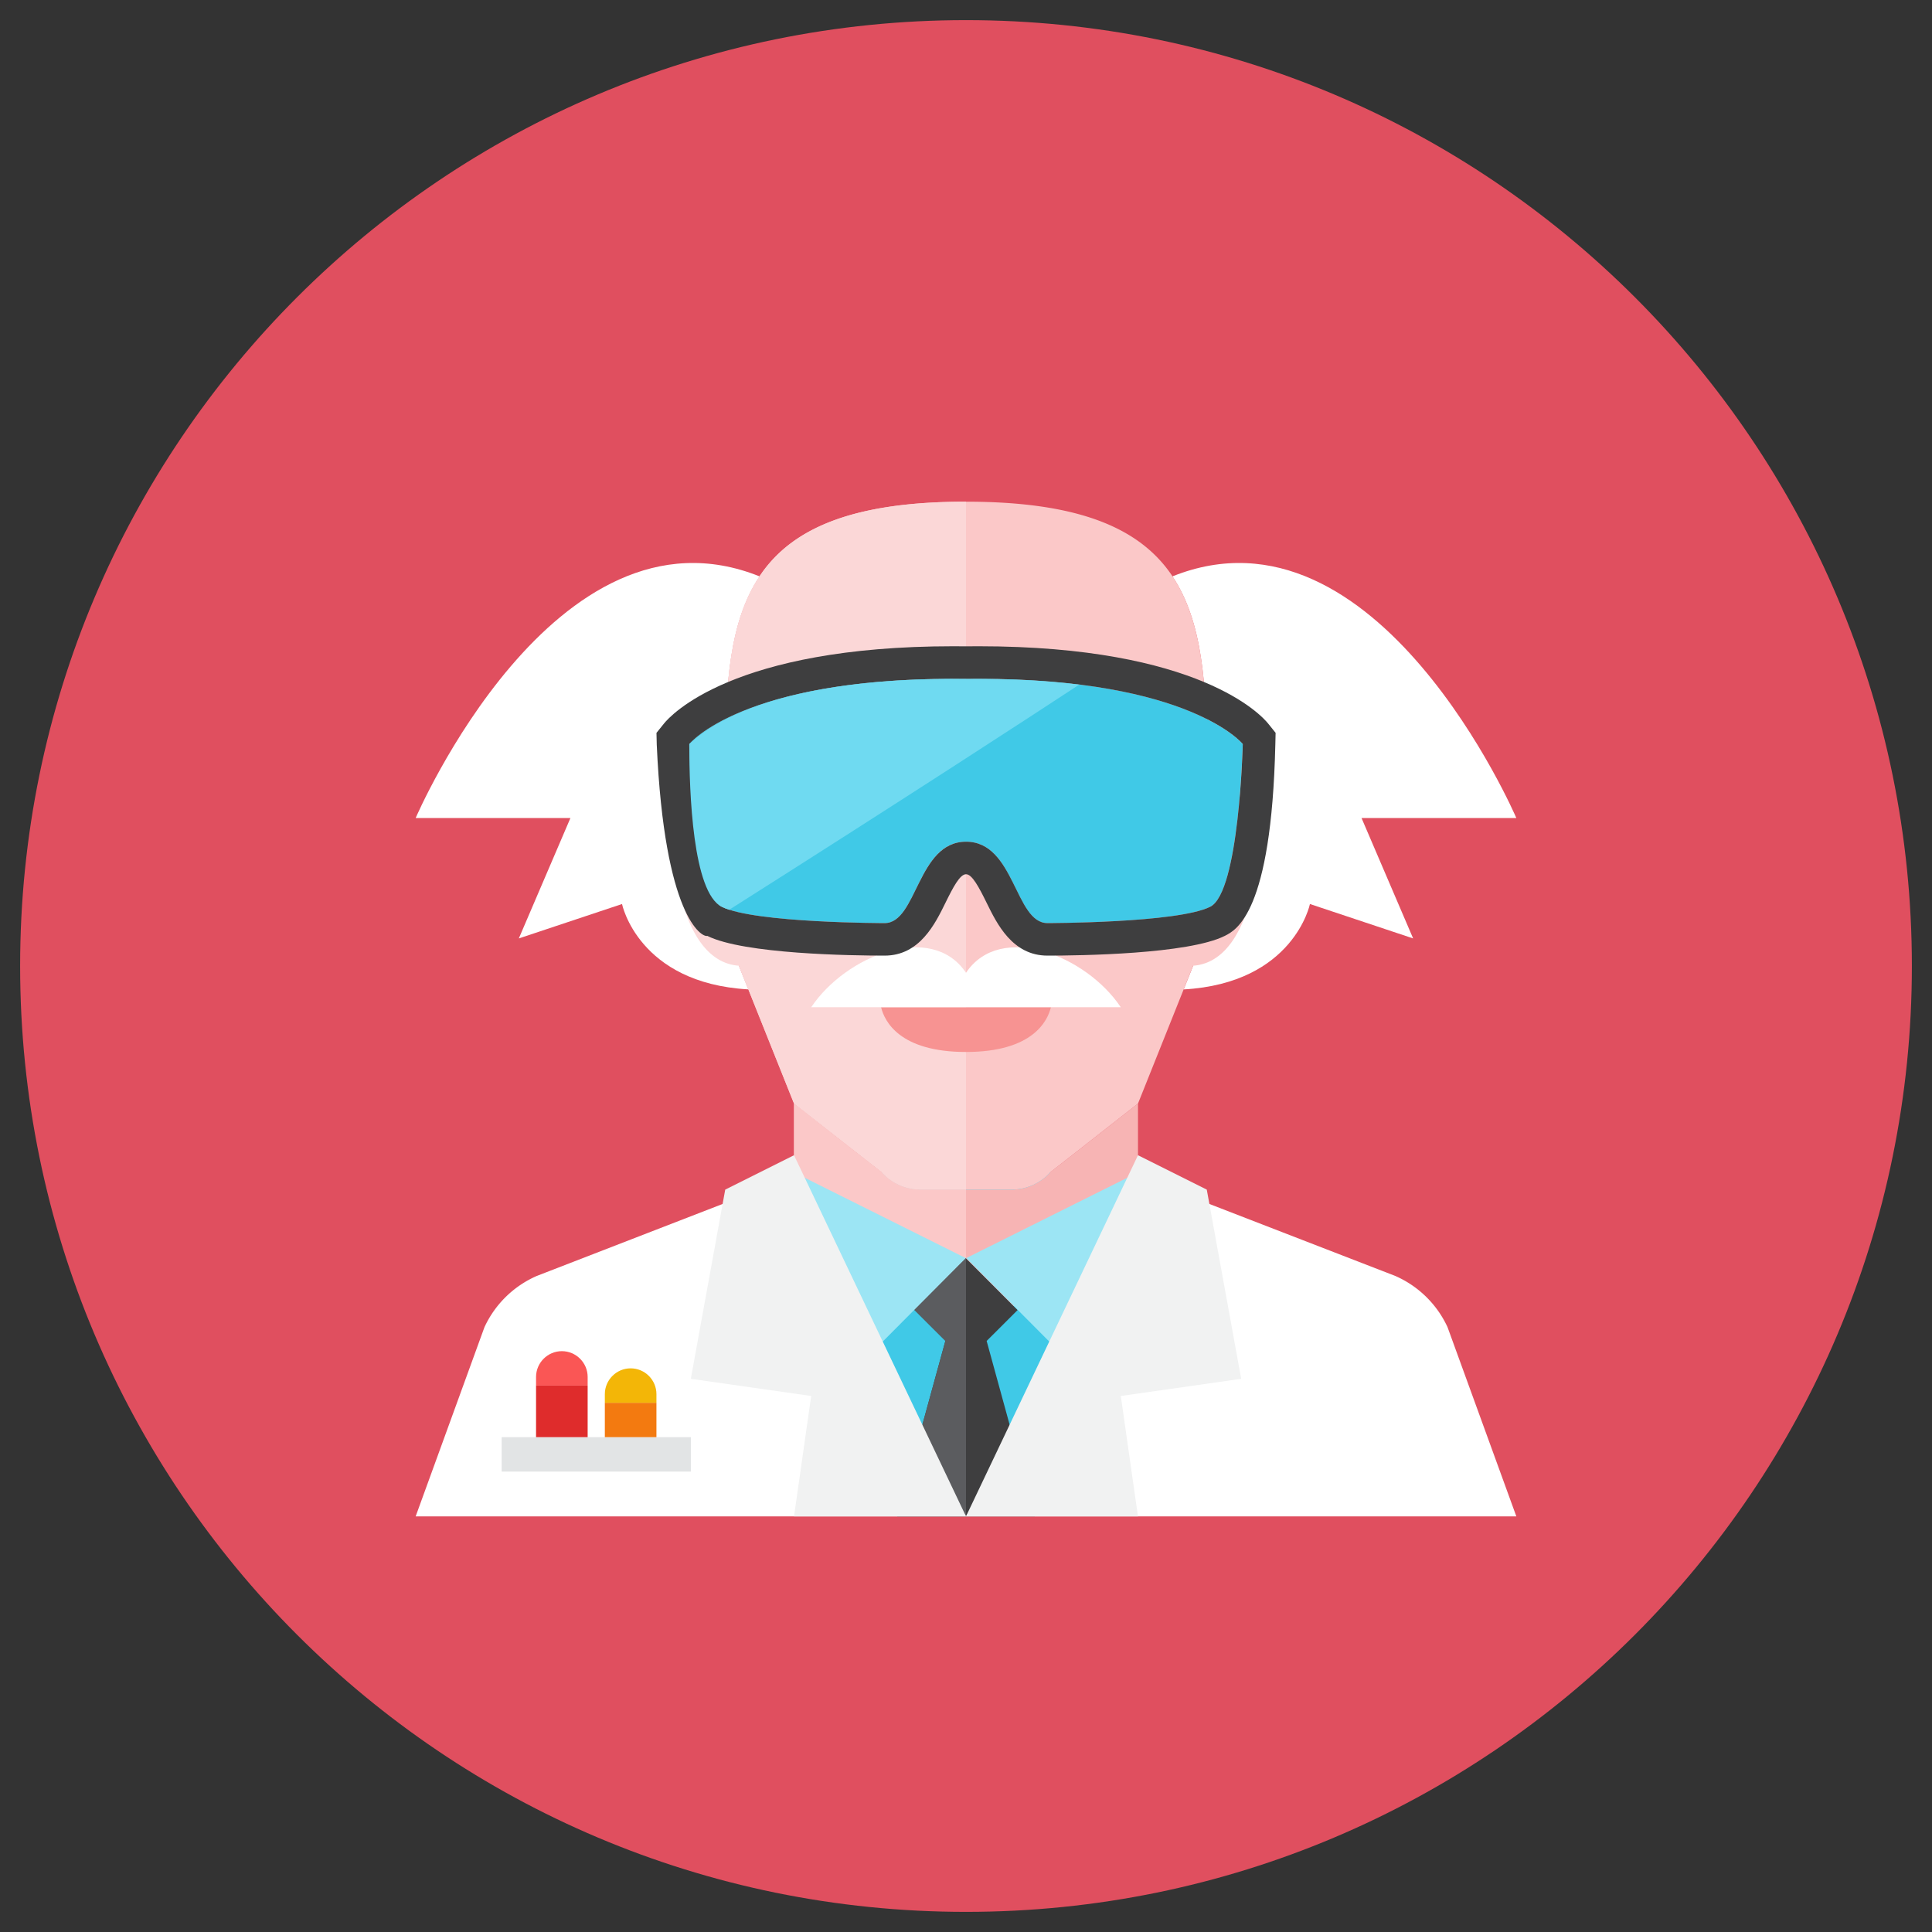 <svg xmlns="http://www.w3.org/2000/svg" fill="none" viewBox="-0.5 -0.5 48 48" id="Scientist-2--Streamline-Kameleon.svg" height="48" width="48"><rect x="-0.5" y="-0.5" width="48" height="48" fill="#333333" stroke="none"/><desc>Scientist 2 Streamline Icon: https://streamlinehq.com</desc><path fill="#e04f5f" d="M23.5 47c12.979 0 23.5 -10.521 23.5 -23.5S36.479 0 23.5 0 0 10.521 0 23.5s10.521 23.5 23.5 23.5Z" stroke-width="1"></path><path fill="#40c9e7" d="m28.627 29.055 -0.855 -0.427H19.227l-0.855 0.427 5.127 8.119L28.627 29.055Z" stroke-width="1"></path><path fill="#f7b4b4" d="M24.634 29.055h-2.269a1.281 1.281 0 0 1 -0.957 -0.429L19.227 26.918v1.923S19.227 32.045 23.5 32.045s4.273 -3.205 4.273 -3.205V26.918l-2.181 1.707A1.281 1.281 0 0 1 24.634 29.055Z" stroke-width="1"></path><path fill="#fbc8c8" d="M21.408 28.626 19.227 26.918v1.923S19.227 32.045 23.5 32.045v-2.991h-1.134a1.281 1.281 0 0 1 -0.957 -0.429Z" stroke-width="1"></path><path fill="#fff" d="M37.173 19.824s-3.451 -8.049 -8.544 -6.004C29.372 14.936 29.478 16.502 29.482 18.373v4.273l-0.574 1.436C31.644 23.926 32.045 21.96 32.045 21.96l2.564 0.855 -1.282 -2.991h3.845Z" stroke-width="1"></path><path fill="#fbc8c8" d="M30.764 20.178c0 -0.475 -0.427 -0.949 -0.855 -0.949s-0.427 0.475 -0.427 0.475V18.373c-0.008 -3.845 -0.438 -6.409 -5.982 -6.409 -5.544 0 -5.974 2.564 -5.982 6.409v4.273l1.709 4.273 2.181 1.707A1.281 1.281 0 0 0 22.366 29.055h2.269c0.366 0 0.714 -0.156 0.957 -0.429L27.773 26.918l1.37 -3.425C30.354 23.406 30.764 21.568 30.764 20.178Z" stroke-width="1"></path><path fill="#fff" d="M17.518 22.645V18.373c0.004 -1.871 0.109 -3.437 0.853 -4.553C13.278 11.775 9.827 19.824 9.827 19.824h3.845l-1.282 2.991 2.564 -0.855s0.401 1.966 3.138 2.121L17.518 22.645Z" stroke-width="1"></path><path fill="#fbd7d7" d="M17.518 18.373v1.331s0 -0.475 -0.427 -0.475 -0.855 0.475 -0.855 0.949c0 1.39 0.409 3.228 1.621 3.315L19.227 26.918l2.181 1.707A1.281 1.281 0 0 0 22.366 29.055H23.5V11.964c-5.544 0 -5.974 2.564 -5.982 6.409Z" stroke-width="1"></path><path fill="#f79392" d="m23.5 24.524 -2.11 0C21.474 24.871 21.847 25.636 23.5 25.636c1.653 0 2.026 -0.765 2.11 -1.113l-2.11 0Z" stroke-width="1"></path><path fill="#fff" d="M23.5 23.669c-0.855 -1.282 -2.991 -0.427 -3.845 0.855l3.845 0 3.845 0c-0.855 -1.282 -2.991 -2.136 -3.845 -0.855Z" stroke-width="1"></path><path fill="#40c9e7" d="M23.814 16.365c-0.103 0 -0.207 0.001 -0.314 0.002a26.051 26.051 0 0 0 -0.314 -0.002c-5.26 0 -6.562 1.62 -6.562 1.62s0.085 3.683 0.809 4.044c0.809 0.405 4.045 0.405 4.045 0.405 0.809 0 0.809 -2.022 2.022 -2.022 1.213 0 1.213 2.022 2.022 2.022 0 0 3.235 0 4.044 -0.405 0.723 -0.362 0.809 -4.044 0.809 -4.044S29.072 16.365 23.814 16.365Z" stroke-width="1"></path><path fill="#3e3e3f" d="M23.814 16.365c5.259 0 6.562 1.62 6.562 1.62s-0.085 3.683 -0.809 4.044c-0.809 0.405 -4.044 0.405 -4.044 0.405 -0.809 0 -0.809 -2.022 -2.022 -2.022s-1.213 2.022 -2.022 2.022c0 0 -3.235 0 -4.044 -0.405 -0.723 -0.362 -0.809 -4.044 -0.809 -4.044S17.926 16.365 23.186 16.365c0.103 0 0.208 0.001 0.314 0.002 0.106 -0.001 0.211 -0.002 0.314 -0.002Zm0 -0.809c-0.106 0 -0.214 0.001 -0.323 0.002 -0.09 -0.001 -0.198 -0.002 -0.304 -0.002 -5.489 0 -7.034 1.725 -7.192 1.922l-0.185 0.23 0.007 0.295c0.191 4.283 1.125 4.792 1.256 4.749 0.909 0.454 3.602 0.49 4.406 0.49 0.868 0 1.254 -0.789 1.51 -1.311 0.191 -0.389 0.36 -0.711 0.512 -0.711 0.151 0 0.321 0.322 0.512 0.711 0.256 0.522 0.642 1.311 1.51 1.311 0.804 0 3.497 -0.035 4.406 -0.49 0.287 -0.144 1.159 -0.579 1.256 -4.749l0.007 -0.296 -0.185 -0.23c-0.158 -0.197 -1.704 -1.921 -7.192 -1.921Z" stroke-width="1"></path><path fill="#6fdaf1" d="M23.5 16.368c-5.522 -0.066 -6.824 1.614 -6.875 1.618 0 1.213 0.085 3.683 0.808 4.044 0.052 0.026 0.114 0.05 0.184 0.073 4.53 -2.873 7.392 -4.738 8.695 -5.593 -0.787 -0.097 -1.715 -0.154 -2.813 -0.141Z" stroke-width="1"></path><path fill="#3e3e3f" d="m25.209 37.174 -1.196 -4.358L24.782 32.048l-1.29 -1.292 -1.281 1.281 0.777 0.776L21.791 37.174h3.418Z" stroke-width="1"></path><path fill="#5b5c5f" d="M23.5 37.174V30.764l-0.008 -0.008 -1.281 1.281 0.777 0.776L21.791 37.174h1.709Z" stroke-width="1"></path><path fill="#fff" d="M12.837 31.2A2.562 2.562 0 0 0 11.536 32.474l-1.709 4.7h13.673l-5.127 -8.118 -5.536 2.144Z" stroke-width="1"></path><path fill="#fff" d="M35.464 32.474a2.562 2.562 0 0 0 -1.3 -1.274L28.627 29.056l-5.127 8.118h13.673l-1.709 -4.7Z" stroke-width="1"></path><path fill="#9ce5f4" d="m28.612 29.081 0.015 -0.025 -0.855 -0.427 -4.266 2.128 2.475 2.489 2.631 -4.165Z" stroke-width="1"></path><path fill="#9ce5f4" d="M18.388 29.081 18.373 29.056l0.855 -0.427 4.266 2.128 -2.475 2.489 -2.631 -4.165Z" stroke-width="1"></path><path fill="#f1f2f2" d="m23.5 37.174 -4.273 -8.973 -1.709 0.855 -0.855 4.7 2.991 0.427 -0.427 2.991h4.273Z" stroke-width="1"></path><path fill="#f1f2f2" d="m23.5 37.174 4.273 -8.973 1.709 0.855 0.855 4.7 -2.991 0.427 0.427 2.991H23.5Z" stroke-width="1"></path><path fill="#e2e4e5" d="M16.664 35.206H11.964v0.855h4.7v-0.855Z" stroke-width="1"></path><path fill="#df2c2c" d="M14.1 33.924h-1.282v1.282h1.282v-1.282Z" stroke-width="1"></path><path fill="#fa5655" d="M14.1 33.924h-1.282v-0.214c0 -0.352 0.288 -0.641 0.641 -0.641s0.641 0.288 0.641 0.641v0.214Z" stroke-width="1"></path><path fill="#f37a10" d="M15.809 34.351h-1.282v0.855h1.282v-0.855Z" stroke-width="1"></path><path fill="#f3b607" d="M15.809 34.351h-1.282v-0.214c0 -0.352 0.288 -0.641 0.641 -0.641s0.641 0.288 0.641 0.641v0.214Z" stroke-width="1"></path></svg>